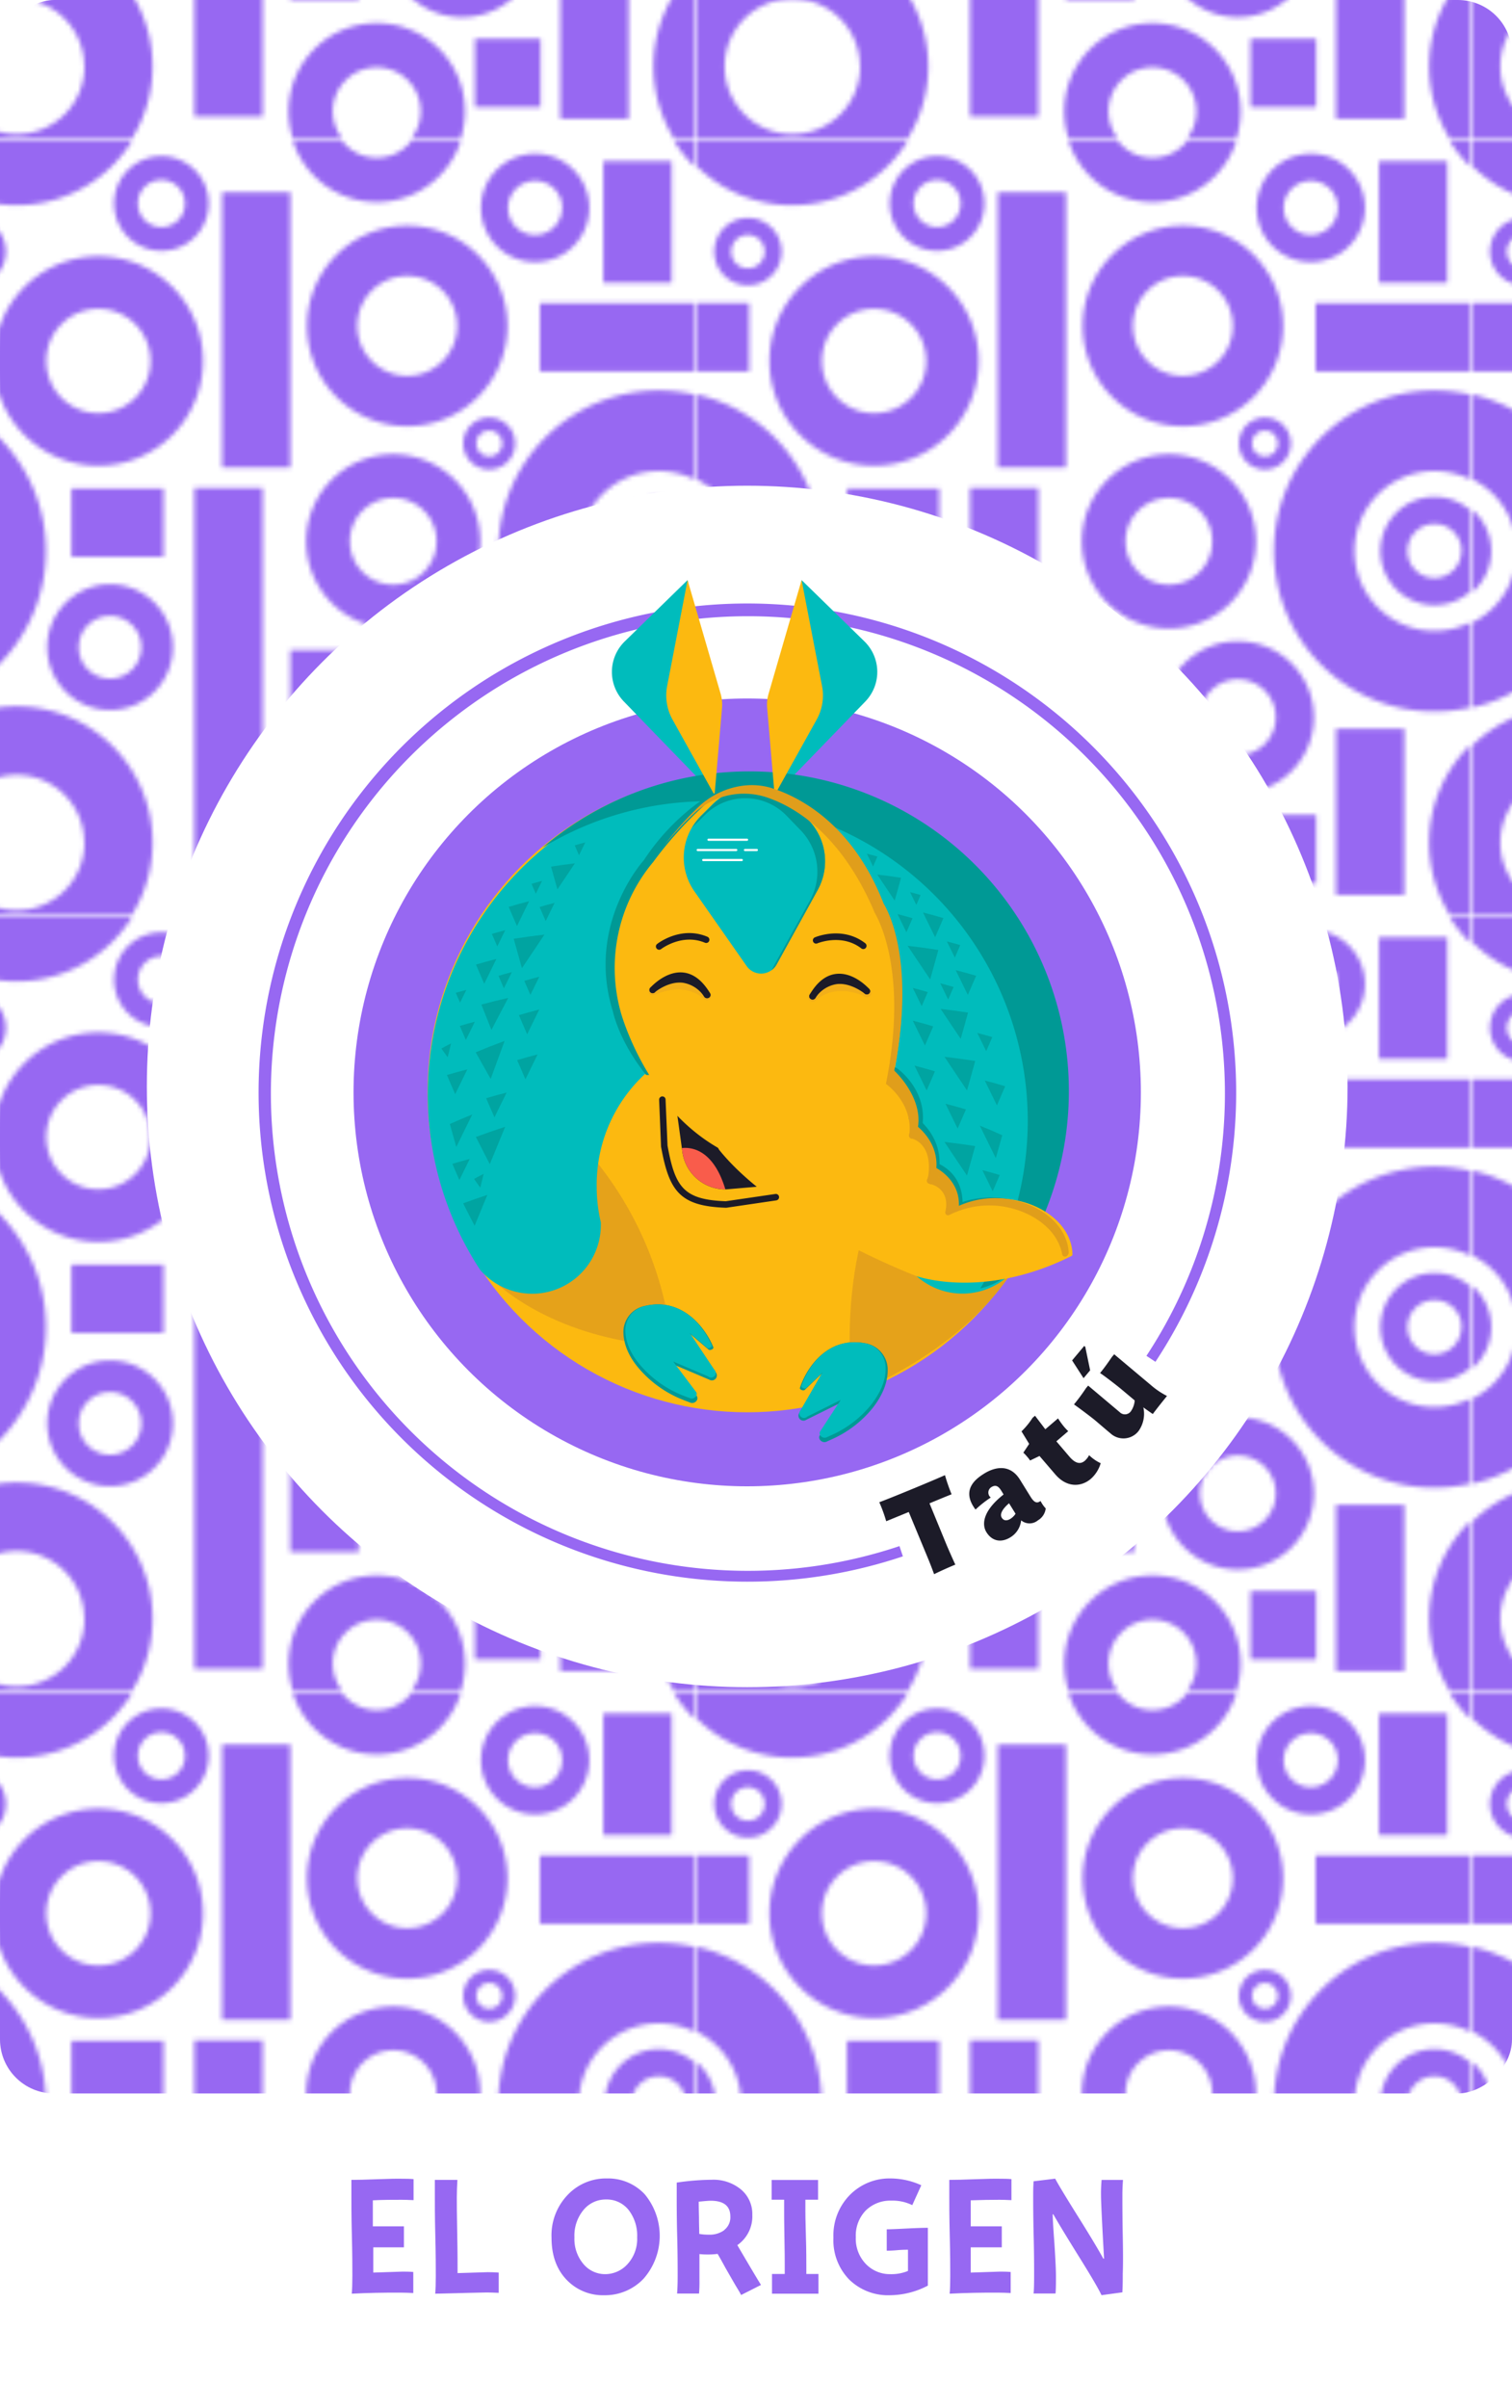 <svg xmlns="http://www.w3.org/2000/svg" xmlns:xlink="http://www.w3.org/1999/xlink" viewBox="0 0 335.26 533.58"><defs><style>.cls-1{fill:none;}.cls-2{clip-path:url(#clip-path);}.cls-3{fill:#9768f2;}.cls-4{fill:#fff;}.cls-5{clip-path:url(#clip-path-2);}.cls-6{fill:url(#Motivo_nuevo);}.cls-7{fill:#1c1b28;}.cls-8{fill:#fcb910;}.cls-9{fill:#e5a21a;}.cls-10{fill:#00bcbc;}.cls-11{fill:#009995;}.cls-12{fill:#f95c4b;}.cls-13{fill:#e09e1b;}.cls-14{fill:#f2af19;}.cls-15{opacity:0.71;}</style><clipPath id="clip-path"><rect class="cls-1" width="171.44" height="171.44"/></clipPath><clipPath id="clip-path-2"><rect class="cls-1" x="-64.32" y="64.32" width="463.9" height="335.26" rx="12" transform="translate(399.58 64.32) rotate(90)"/></clipPath><pattern id="Motivo_nuevo" data-name="Motivo nuevo" width="171.44" height="171.44" patternTransform="translate(-17.28 31.37)" patternUnits="userSpaceOnUse" viewBox="0 0 171.44 171.44"><rect class="cls-1" width="171.44" height="171.44"/><g class="cls-2"><rect class="cls-3" x="60.37" y="76.75" width="15.15" height="89.7"/><rect class="cls-3" x="81.64" y="112.68" width="15.15" height="27.86"/><rect class="cls-3" x="66.51" y="11.24" width="15.15" height="60.98"/><rect class="cls-3" x="141.52" y="130.12" width="15.15" height="36.82"/><rect class="cls-3" x="-34.45" y="35.78" width="45.84" height="15.15"/><rect class="cls-3" x="136.99" y="35.78" width="45.84" height="15.15"/><rect class="cls-3" x="122.57" y="149.22" width="14.56" height="15.15"/><rect class="cls-3" x="33.11" y="76.87" width="20.42" height="15.15"/><path class="cls-3" d="M51.11,155.35a30.19,30.19,0,1,1-30.18-30.19A30.18,30.18,0,0,1,51.11,155.35Zm-15.15,0a15,15,0,1,0-15,15A15,15,0,0,0,36,155.35Z"/><path class="cls-3" d="M62.29,48.62a23.2,23.2,0,1,1-23.2-23.2A23.2,23.2,0,0,1,62.29,48.62Zm-11.64,0A11.56,11.56,0,1,0,39.09,60.18,11.56,11.56,0,0,0,50.65,48.62Z"/><path class="cls-3" d="M123.77,88.59a19.3,19.3,0,1,1-19.3-19.3A19.3,19.3,0,0,1,123.77,88.59Zm-9.69,0a9.61,9.61,0,1,0-9.61,9.6A9.61,9.61,0,0,0,114.08,88.59Z"/><path class="cls-3" d="M120.38,165.29a19.56,19.56,0,1,1-19.56-19.55A19.55,19.55,0,0,1,120.38,165.29Zm-9.82,0a9.74,9.74,0,1,0-9.74,9.74A9.74,9.74,0,0,0,110.56,165.29Z"/><path class="cls-3" d="M51.11-16.09A30.19,30.19,0,0,1,20.93,14.1,30.19,30.19,0,0,1-9.26-16.09,30.19,30.19,0,0,1,20.93-46.27,30.18,30.18,0,0,1,51.11-16.09ZM36-16.09a15,15,0,0,0-15-15,15,15,0,0,0-15,15,15,15,0,0,0,15,15A15,15,0,0,0,36-16.09Z"/><path class="cls-3" d="M222.55,155.35a30.19,30.19,0,1,1-30.19-30.19A30.18,30.18,0,0,1,222.55,155.35Zm-15.15,0a15,15,0,1,0-15,15A15,15,0,0,0,207.4,155.35Z"/><path class="cls-3" d="M222.55-16.09A30.19,30.19,0,0,1,192.36,14.1a30.19,30.19,0,0,1-30.18-30.19,30.18,30.18,0,0,1,30.18-30.18A30.18,30.18,0,0,1,222.55-16.09Zm-15.15,0a15,15,0,0,0-15-15,15,15,0,0,0-15,15,15,15,0,0,0,15,15A15,15,0,0,0,207.4-16.09Z"/><path class="cls-3" d="M120.38-6.14a19.56,19.56,0,0,1-19.56,19.55A19.56,19.56,0,0,1,81.27-6.14,19.56,19.56,0,0,1,100.82-25.7,19.56,19.56,0,0,1,120.38-6.14Zm-9.82,0a9.74,9.74,0,0,0-9.74-9.74,9.74,9.74,0,0,0-9.73,9.74,9.73,9.73,0,0,0,9.73,9.73A9.74,9.74,0,0,0,110.56-6.14Z"/><rect class="cls-3" x="151.05" y="4.34" width="15.15" height="26.95"/><path class="cls-3" d="M131.5,66.9a5.75,5.75,0,1,1-5.74-5.74A5.74,5.74,0,0,1,131.5,66.9Zm-2.88,0a2.86,2.86,0,1,0-2.86,2.86A2.86,2.86,0,0,0,128.62,66.9Z"/><path class="cls-3" d="M18.58,24.37a7.46,7.46,0,1,1-7.46-7.45A7.46,7.46,0,0,1,18.58,24.37Zm-3.75,0a3.71,3.71,0,1,0-3.71,3.72A3.71,3.71,0,0,0,14.83,24.37Z"/><path class="cls-3" d="M175.37,90.72a12,12,0,1,1-12-12A12,12,0,0,1,175.37,90.72Zm-6,0a6,6,0,1,0-6,6A6,6,0,0,0,169.33,90.72Z"/><path class="cls-3" d="M63.55,13.71A10.49,10.49,0,1,1,53.07,3.23,10.49,10.49,0,0,1,63.55,13.71Zm-5.26,0a5.22,5.22,0,1,0-5.22,5.23A5.22,5.22,0,0,0,58.29,13.71Z"/><path class="cls-3" d="M147.93,14.69a12,12,0,1,1-12-12A12,12,0,0,1,147.93,14.69Zm-6,0a6,6,0,1,0-6,6A6,6,0,0,0,141.9,14.69Z"/><path class="cls-3" d="M129.79,40.85a22.22,22.22,0,1,1-22.22-22.22A22.21,22.21,0,0,1,129.79,40.85Zm-11.15,0a11.07,11.07,0,1,0-11.07,11.06A11.07,11.07,0,0,0,118.64,40.85Z"/><path class="cls-3" d="M198.9,90.72a35.57,35.57,0,1,1-35.56-35.56A35.57,35.57,0,0,1,198.9,90.72Zm-17.85,0a17.71,17.71,0,1,0-17.71,17.71A17.71,17.71,0,0,0,181.05,90.72Z"/><path class="cls-3" d="M3.94,90.72a12,12,0,0,1-12,12,12,12,0,0,1-12-12,12,12,0,0,1,12-12A12,12,0,0,1,3.94,90.72Zm-6,0a6,6,0,0,0-6-6,6,6,0,0,0-6,6,6,6,0,0,0,6,6A6,6,0,0,0-2.11,90.72Z"/><path class="cls-3" d="M27.46,90.72A35.57,35.57,0,0,1-8.1,126.29,35.57,35.57,0,0,1-43.66,90.72,35.56,35.56,0,0,1-8.1,55.16,35.56,35.56,0,0,1,27.46,90.72Zm-17.85,0A17.71,17.71,0,0,0-8.1,73,17.71,17.71,0,0,0-25.81,90.72,17.71,17.71,0,0,0-8.1,108.43,17.71,17.71,0,0,0,9.61,90.72Z"/><path class="cls-3" d="M55.61,112A13.93,13.93,0,1,1,41.68,98.11,13.93,13.93,0,0,1,55.61,112Zm-7,0A6.94,6.94,0,1,0,41.68,119,6.94,6.94,0,0,0,48.61,112Z"/><path class="cls-3" d="M136.62,127.58a16.86,16.86,0,1,1-16.86-16.86A16.86,16.86,0,0,1,136.62,127.58Zm-8.46,0a8.4,8.4,0,1,0-8.4,8.39A8.4,8.4,0,0,0,128.16,127.58Z"/></g></pattern></defs><g id="Capa_2" data-name="Capa 2"><g id="Capa_2-2" data-name="Capa 2"><rect class="cls-4" x="-99.16" y="99.16" width="533.58" height="335.26" rx="12" transform="translate(434.42 99.16) rotate(90)"/><g class="cls-5"><path class="cls-6" d="M335.26,12V500.14a12,12,0,0,1-12,12H12a12,12,0,0,1-12-12V12A12,12,0,0,1,12,0H323.26A12,12,0,0,1,335.26,12Z"/></g><circle class="cls-4" cx="165.68" cy="240.75" r="133.12"/><circle class="cls-3" cx="165.68" cy="242.07" r="87.29"/><path class="cls-7" d="M201.5,335.05l-5,2.05a33.33,33.33,0,0,0-1.53-4.21c3.4-1.28,11.73-4.74,14.56-6a40.59,40.59,0,0,0,1.47,4.24c-1.15.44-3,1.22-4.9,2l3.73,9.07c.44,1.07,1.66,3.81,2,4.51-1.92.79-3.9,1.72-4.71,2.12-.23-.65-.89-2.38-1.28-3.32Z"/><path class="cls-7" d="M222.53,331.17l-.33-.54c-.6-1-1.19-1.83-2.4-1.08a1.42,1.42,0,0,0-.12,2.3,23.86,23.86,0,0,0-3.37,2.66,7.8,7.8,0,0,1-.5-.72c-2.43-3.92.67-6.17,2.46-7.28,2.16-1.33,5.61-2.31,7.91,1.41l2.3,3.71c.73,1.19,1.32,1.56,2.06,1.1l.19-.11a7,7,0,0,0,1.14,1.64,3.53,3.53,0,0,1-1.73,2.64,2.9,2.9,0,0,1-3.72,0,5,5,0,0,1-2.35,3.74c-2,1.26-4.07.95-5.35-1.12C217.84,338.12,217.52,335.11,222.53,331.17Zm1.21,1.95c-.91.76-2.25,2.17-1.62,3.19.47.77,1.23.69,1.93.25a3.66,3.66,0,0,0,1.13-1.12Z"/><path class="cls-7" d="M230.49,322.64l-2.09,1a6,6,0,0,0-.61-.8,9.63,9.63,0,0,0-.88-.94l1.29-1.94-1.7-2.78a16.54,16.54,0,0,0,2.46-3l.54-.46,2.28,3,2.82-2.41a18.26,18.26,0,0,0,1.26,1.76,12.12,12.12,0,0,0,1,1.07l-2.63,2.25,2.91,3.41c1.28,1.49,2.4,1.75,3.4.9a4.29,4.29,0,0,0,.95-1.24,9.23,9.23,0,0,0,2.57,1.78,7.4,7.4,0,0,1-2.18,3.46c-2.14,1.83-5.3,2-7.85-.94Z"/><path class="cls-7" d="M237.72,301.46l2.69-3.21.23.2,1.08,5.21-1.46,1.74Zm4.91,13.12c-1.24-1-3.77-2.87-4.49-3.37a44.13,44.13,0,0,0,2.67-3.61l.47-.56,7,5.89a1.62,1.62,0,0,0,2.43-.14,4.75,4.75,0,0,0,.89-2.46l-3.1-2.6c-1.22-1-3.83-3-4.58-3.47.65-.78,1.31-1.65,2.65-3.59l.48-.57,8.14,6.83a17.62,17.62,0,0,0,3.57,2.41c-1,1.24-2,2.47-3.15,4-.62-.42-1.14-.78-2.09-1.47a6.58,6.58,0,0,1-1.08,5.26,4.25,4.25,0,0,1-6.22.49C244.66,316.32,243.51,315.31,242.63,314.58Z"/><path class="cls-3" d="M165.68,350.49a108.38,108.38,0,1,1,90.52-48.72l-2-1.32a105.77,105.77,0,1,0-54.76,42.16l.76,2.27A108.36,108.36,0,0,1,165.68,350.49Z"/><circle class="cls-8" cx="165.68" cy="242.07" r="70.89"/><path class="cls-9" d="M147.28,298.28c-27.07-2-39.08-15.72-39.08-15.72l12.4-36.84a77.83,77.83,0,0,1,27.12,44.33"/><path class="cls-9" d="M188.42,299.35c-.68-29.6,10.86-44,10.86-44l27.09,23S219.76,293.79,195.5,306"/><path class="cls-7" d="M170.2,262.77l-9.07.78a9.61,9.61,0,0,1-9.8-8.14L150,245.79l13.24-.85,6.77,11.61Z"/><path class="cls-10" d="M158.44,176.2l-20.1-20.74a9.44,9.44,0,0,1,.19-13.33l13.93-13.59"/><path class="cls-10" d="M177.74,128.54l13.93,13.59a9.44,9.44,0,0,1,.19,13.33l-20.1,20.74"/><path class="cls-10" d="M236.49,242.51a70.49,70.49,0,0,1-8.86,34.34q-1.35,2.43-2.88,4.72a15.23,15.23,0,0,1-26.59-10.13c0-.25,0-.49,0-.73a34.23,34.23,0,0,0,.88-7.64,33.37,33.37,0,1,0-66.73,0,32.91,32.91,0,0,0,.21,3.73,32.35,32.35,0,0,0,.71,4.07c0,.19,0,.38,0,.57a15.23,15.23,0,0,1-26.73,10c-.94-1.41-1.82-2.87-2.65-4.36a70.81,70.81,0,1,1,132.62-34.55Z"/><path class="cls-11" d="M237,241.74a70.5,70.5,0,0,1-8.87,34.34c-.9,1.62-1.85,3.19-2.88,4.72a15.11,15.11,0,0,1-7.88,4.69c.57-.92,1.12-1.85,1.65-2.8a70.83,70.83,0,0,0-98.77-94.83A70.81,70.81,0,0,1,237,241.74Z"/><path class="cls-8" d="M158.44,176.2l1.66-19.36a8.61,8.61,0,0,0-.3-3.07l-7.34-25.23L147.93,152a11.06,11.06,0,0,0,1.2,7.48Z"/><path class="cls-8" d="M230.34,268.16a19.8,19.8,0,0,0-19.44.31,6.55,6.55,0,0,0-2.58-7.37l-4.25-8.49-.36-.9-1.45-5.3-4.27-7.6-.54.13c5.23-25.87-1.8-37.8-2.1-38.29l0,0c-7.09-16.64-17.14-23.12-24-25.34a16.4,16.4,0,0,0-15.8,3.32,85.06,85.06,0,0,0-11.28,12.56,36.56,36.56,0,0,0-7.17,33.4s5.46,20.15,22,29.7c.19.11.25.36.38.53,13.16,16.32,43.65,27.93,43.65,27.93s14.77,5.35,33.91-4.27a.31.31,0,0,0,.18-.28C237.23,277.09,237,271.86,230.34,268.16Z"/><path class="cls-11" d="M229.15,267.74a19.78,19.78,0,0,0-19.44.32,6.56,6.56,0,0,0-2.58-7.38l-4.25-8.49-.36-.9-1.45-5.3-4.27-7.6-.55.13c5.24-25.87-1.79-37.79-2.09-38.29l0,0c-7.09-16.64-17.14-23.12-24-25.34-5.47-1.77-11.18-.09-15.81,3.33a49.58,49.58,0,0,0-11.59,12.4s-12.94,14.15-6.85,33.55c0,0,1.26,6.42,7.33,14,.12.14,1.53-.07,1.66.07A62.3,62.3,0,0,0,158.15,251c.18.12,2.54,1.16,2.68,1.33,13.15,16.32,41.56,28.76,41.56,28.76s14.3,6.53,33.44-3.08a.33.33,0,0,0,.18-.29C236,276.67,235.83,271.44,229.15,267.74Z"/><path class="cls-8" d="M230.93,268a19.8,19.8,0,0,0-19.44.32,6.56,6.56,0,0,0-2.58-7.37l-4.25-8.5-.37-.9-1.45-5.29-4.27-7.61-.54.14c5.23-25.88-1.79-37.8-2.1-38.3l0,0c-7.08-16.64-17.13-23.12-24-25.34a16.4,16.4,0,0,0-15.8,3.33A85,85,0,0,0,144.85,191a36.54,36.54,0,0,0-7.18,33.4s5.47,20.16,22,29.7c.19.11.24.37.38.54C173.2,271,203.7,282.58,203.7,282.58s14.77,5.35,33.9-4.27a.35.35,0,0,0,.19-.28C237.82,277,237.61,271.73,230.93,268Z"/><path class="cls-8" d="M171.76,176.2l-1.66-19.36a8.4,8.4,0,0,1,.31-3.07l7.33-25.23L182.27,152a11,11,0,0,1-1.2,7.48Z"/><path class="cls-10" d="M158,178.22l-2.5,2.48A13.12,13.12,0,0,0,154,197.56l11.56,16.52a3.91,3.91,0,0,0,6.62-.35l9.11-16.5a13.18,13.18,0,0,0-2.07-15.54l-3.16-3.27A12.68,12.68,0,0,0,158,178.22Z"/><path class="cls-12" d="M151.33,255.41a9.58,9.58,0,0,0,9.5,8.13c-2.66-8.84-7.52-9.37-9.64-9.13Z"/><path class="cls-7" d="M160.92,267.63h0c-10.24-.36-12.56-3.7-14.35-13.57,0,0,0-.07,0-.1l-.42-10.25a.72.72,0,0,1,.68-.75.71.71,0,0,1,.75.69l.43,10.2c1.67,9.25,3.59,12,12.91,12.34l11-1.61a.72.72,0,0,1,.82.6.73.73,0,0,1-.61.82l-11,1.62Z"/><path class="cls-11" d="M179.24,181.69l-3.16-3.27a12.68,12.68,0,0,0-18-.2l-2.5,2.48a13.48,13.48,0,0,0-2.15,2.77c.15-.15.29-.32.44-.47l2.5-2.48a12.7,12.7,0,0,1,18,.2l3.17,3.27a13.21,13.21,0,0,1,2.06,15.55L171.06,215a3.83,3.83,0,0,0,1.14-1.28l9.11-16.5A13.18,13.18,0,0,0,179.24,181.69Z"/><path class="cls-7" d="M146.15,210.46a.72.72,0,0,1-.56-.28.7.7,0,0,1,.12-1c.21-.17,5.28-4.07,11.14-1.6a.72.72,0,0,1,.39.94.71.71,0,0,1-.94.38c-5.07-2.13-9.66,1.37-9.71,1.41A.71.71,0,0,1,146.15,210.46Z"/><path class="cls-7" d="M191.42,210.31a.73.73,0,0,1-.44-.15c-4.35-3.36-9.68-1.14-9.74-1.12a.71.71,0,0,1-.94-.37.72.72,0,0,1,.37-.95c.25-.1,6.15-2.59,11.19,1.3a.72.72,0,0,1-.44,1.29Z"/><path class="cls-4" d="M165.64,186.32H157.1a.24.24,0,0,1-.24-.24.24.24,0,0,1,.24-.24h8.54a.24.24,0,0,1,.24.24A.23.23,0,0,1,165.64,186.32Z"/><path class="cls-4" d="M163.25,188.6h-8.54a.24.24,0,0,1,0-.48h8.54a.24.24,0,1,1,0,.48Z"/><path class="cls-4" d="M164.48,190.82h-8.55a.24.24,0,0,1,0-.48h8.55a.24.24,0,1,1,0,.48Z"/><path class="cls-4" d="M167.81,188.6h-2.62a.24.24,0,0,1,0-.48h2.62a.24.24,0,1,1,0,.48Z"/><path class="cls-11" d="M203.35,252.08l-.2,0a.71.71,0,0,1-.48-.89c2.53-8.36-4.39-13.15-4.69-13.35a.72.72,0,0,1-.2-1,.71.71,0,0,1,1-.19c.08,0,8.11,5.56,5.26,14.95A.72.72,0,0,1,203.35,252.08Z"/><path class="cls-11" d="M207,262.08l-.21,0a.73.73,0,0,1-.48-.9,11,11,0,0,0-4.44-12.72.72.72,0,0,1-.24-1,.74.74,0,0,1,1-.24c.08.05,7.93,5,5.07,14.37A.72.72,0,0,1,207,262.08Z"/><path class="cls-11" d="M212.63,268.2h0a.73.73,0,0,1-.67-.77c.47-6.92-5-8.48-5.07-8.49a.71.71,0,0,1-.51-.88.72.72,0,0,1,.88-.51c.06,0,6.68,1.89,6.14,10A.73.73,0,0,1,212.63,268.2Z"/><path class="cls-13" d="M206.24,262.36a.67.67,0,0,1-.31-.07.72.72,0,0,1-.34-1c.11-.22,2.52-5.52-2.91-10.43a.72.72,0,1,1,1-1.06c6.24,5.64,3.27,12,3.24,12.12A.73.73,0,0,1,206.24,262.36Z"/><path class="cls-13" d="M211.86,268.55h-.08a.72.72,0,0,1-.63-.8c.6-5.47-4.47-7.79-4.52-7.81a.72.72,0,1,1,.58-1.32c.06,0,6.08,2.79,5.36,9.29A.71.71,0,0,1,211.86,268.55Z"/><path class="cls-14" d="M156.75,221.61a1,1,0,0,1-.74-.35c-2-2.42-4.36-3.32-7.08-2.69a10.08,10.08,0,0,0-3.62,1.71.94.94,0,0,1-1.34-.13,1,1,0,0,1,.13-1.35,11.94,11.94,0,0,1,4.4-2.1c2.39-.56,5.9-.43,9,3.35a.94.94,0,0,1-.13,1.34A1,1,0,0,1,156.75,221.61Z"/><path class="cls-14" d="M156.75,221.61a.94.94,0,0,1-.63-.24c-4.55-4-10.49-1.08-10.75-1a1,1,0,0,1-.86-1.71c.3-.15,7.34-3.63,12.87,1.23a1,1,0,0,1,.09,1.36A1,1,0,0,1,156.75,221.61Z"/><path class="cls-7" d="M156.75,221.18a.71.71,0,0,1-.62-.36c-1.4-2.4-3-3.71-4.85-3.88-3.17-.31-6,2.85-6,2.88a.72.72,0,1,1-1.08-.95c.13-.15,3.35-3.74,7.25-3.37,2.3.23,4.3,1.77,6,4.6a.72.72,0,0,1-.26,1A.68.68,0,0,1,156.75,221.18Z"/><path class="cls-7" d="M156.75,221.18a.72.72,0,0,1-.58-.29,6.92,6.92,0,0,0-4.79-3.12c-3.26-.37-6.17,2.1-6.2,2.12a.73.73,0,0,1-1-.07.71.71,0,0,1,.08-1c.13-.12,3.4-2.91,7.29-2.47a8.33,8.33,0,0,1,5.8,3.69.73.73,0,0,1-.16,1A.71.71,0,0,1,156.75,221.18Z"/><path class="cls-14" d="M180.17,221.92a1,1,0,0,1-.61-.21,1,1,0,0,1-.13-1.35c3.08-3.78,6.59-3.9,9-3.35a11.94,11.94,0,0,1,4.4,2.1,1,1,0,0,1-1.22,1.49h0c-.24-.2-6-4.76-10.69,1A1,1,0,0,1,180.17,221.92Z"/><path class="cls-14" d="M180.17,221.92a1,1,0,0,1-.63-1.68c5.53-4.86,12.57-1.38,12.87-1.23a1,1,0,1,1-.87,1.71h0c-.25-.12-6.19-3-10.74,1A1,1,0,0,1,180.17,221.92Z"/><path class="cls-7" d="M180.17,221.49a.65.65,0,0,1-.36-.1.71.71,0,0,1-.26-1c1.64-2.82,3.65-4.37,5.95-4.59,3.9-.38,7.11,3.21,7.25,3.37a.71.71,0,0,1-.07,1,.72.72,0,0,1-1-.06s-2.88-3.2-6-2.89c-1.81.18-3.44,1.48-4.84,3.88A.71.71,0,0,1,180.17,221.49Z"/><path class="cls-7" d="M180.17,221.49a.69.69,0,0,1-.43-.14.71.71,0,0,1-.15-1,8.31,8.31,0,0,1,5.8-3.7c3.89-.43,7.15,2.35,7.29,2.47a.71.71,0,0,1,.07,1,.72.72,0,0,1-1,.08s-3-2.5-6.2-2.13a6.92,6.92,0,0,0-4.79,3.12A.72.72,0,0,1,180.17,221.49Z"/><g class="cls-15"><polygon class="cls-11" points="211.92 237.91 209.43 234.19 212.83 234.61 216.24 235.11 215.46 237.91 214.42 241.63 211.92 237.91"/></g><g class="cls-15"><polygon class="cls-11" points="211.91 256.77 209.42 253.05 212.82 253.47 216.23 253.97 215.45 256.77 214.41 260.49 211.91 256.77"/></g><g class="cls-15"><polygon class="cls-11" points="210.79 226.89 208.57 223.57 211.6 223.95 214.64 224.39 213.95 226.89 213.02 230.2 210.79 226.89"/></g><g class="cls-15"><polygon class="cls-11" points="196.45 196.68 194.52 193.8 197.15 194.13 199.79 194.52 199.19 196.68 198.38 199.56 196.45 196.68"/></g><g class="cls-15"><polygon class="cls-11" points="203.75 213.31 201.25 209.59 204.66 210.01 208.06 210.51 207.29 213.31 206.25 217.03 203.75 213.31"/></g><g class="cls-15"><polygon class="cls-11" points="204.13 238.89 202.78 236.14 205.04 236.75 207.3 237.4 206.52 239.22 205.47 241.64 204.13 238.89"/></g><g class="cls-15"><polygon class="cls-11" points="219.03 253.05 217.27 249.45 219.75 250.47 222.23 251.56 221.62 253.75 220.8 256.64 219.03 253.05"/></g><g class="cls-15"><polygon class="cls-11" points="211 247.34 209.65 244.59 211.91 245.19 214.18 245.84 213.39 247.66 212.34 250.08 211 247.34"/></g><g class="cls-15"><polygon class="cls-11" points="218.97 261.64 217.83 259.31 219.75 259.82 221.67 260.38 221 261.92 220.11 263.98 218.97 261.64"/></g><g class="cls-15"><polygon class="cls-11" points="219.71 242.2 218.36 239.45 220.62 240.05 222.88 240.71 222.1 242.52 221.05 244.94 219.71 242.2"/></g><g class="cls-15"><polygon class="cls-11" points="217.69 230.92 216.7 228.9 218.36 229.34 220.02 229.82 219.44 231.16 218.67 232.93 217.69 230.92"/></g><g class="cls-15"><polygon class="cls-11" points="203.39 220.94 202.4 218.92 204.06 219.37 205.72 219.84 205.14 221.18 204.37 222.96 203.39 220.94"/></g><g class="cls-15"><polygon class="cls-11" points="200 204.57 199.01 202.56 200.67 203 202.33 203.48 201.75 204.81 200.98 206.59 200 204.57"/></g><g class="cls-15"><polygon class="cls-11" points="192.9 190.58 192.21 189.17 193.37 189.48 194.54 189.81 194.14 190.75 193.59 192 192.9 190.58"/></g><g class="cls-15"><polygon class="cls-11" points="202.48 199.1 201.79 197.69 202.96 198 204.12 198.34 203.72 199.27 203.18 200.52 202.48 199.1"/></g><g class="cls-15"><polygon class="cls-11" points="203.74 228.93 202.4 226.18 204.66 226.78 206.92 227.44 206.14 229.25 205.09 231.68 203.74 228.93"/></g><g class="cls-15"><polygon class="cls-11" points="209.37 219.69 208.49 217.9 209.96 218.29 211.44 218.72 210.93 219.91 210.24 221.49 209.37 219.69"/></g><g class="cls-15"><polygon class="cls-11" points="210.84 210.41 209.96 208.62 211.44 209.01 212.91 209.43 212.4 210.62 211.72 212.2 210.84 210.41"/></g><g class="cls-15"><polygon class="cls-11" points="213.26 217.73 211.91 214.98 214.18 215.58 216.44 216.23 215.65 218.05 214.6 220.47 213.26 217.73"/></g><g class="cls-15"><polygon class="cls-11" points="206 204.94 204.66 202.2 206.92 202.8 209.18 203.45 208.4 205.27 207.35 207.69 206 204.94"/></g><g class="cls-15"><polygon class="cls-11" points="110.34 234.88 111.88 230.67 108.67 231.89 105.48 233.19 106.9 235.72 108.8 239.08 110.34 234.88"/></g><g class="cls-15"><polygon class="cls-11" points="110.31 253.83 112.01 249.69 108.77 250.78 105.52 251.95 106.84 254.53 108.6 257.97 110.31 253.83"/></g><g class="cls-15"><polygon class="cls-11" points="106.65 268.2 108.06 264.79 105.38 265.69 102.7 266.65 103.78 268.79 105.24 271.62 106.65 268.2"/></g><g class="cls-15"><polygon class="cls-11" points="110.83 224.67 112.69 221.13 109.71 221.84 106.74 222.61 107.69 225.01 108.97 228.21 110.83 224.67"/></g><g class="cls-15"><polygon class="cls-11" points="125.53 194.2 127.45 191.32 124.83 191.65 122.19 192.04 122.79 194.2 123.6 197.07 125.53 194.2"/></g><g class="cls-15"><polygon class="cls-11" points="118.23 210.82 120.72 207.1 117.32 207.53 113.91 208.03 114.69 210.82 115.73 214.54 118.23 210.82"/></g><g class="cls-15"><polygon class="cls-11" points="117.85 236.41 119.2 233.66 116.94 234.26 114.67 234.92 115.46 236.74 116.51 239.16 117.85 236.41"/></g><g class="cls-15"><polygon class="cls-11" points="102.94 250.56 104.71 246.97 102.23 247.99 99.75 249.08 100.36 251.26 101.18 254.16 102.94 250.56"/></g><g class="cls-15"><polygon class="cls-11" points="110.98 244.85 112.33 242.11 110.06 242.71 107.8 243.36 108.58 245.18 109.64 247.6 110.98 244.85"/></g><g class="cls-15"><polygon class="cls-11" points="103 259.16 104.15 256.83 102.23 257.34 100.31 257.9 100.97 259.44 101.86 261.49 103 259.16"/></g><g class="cls-15"><polygon class="cls-11" points="102.27 239.72 103.62 236.97 101.36 237.57 99.1 238.22 99.88 240.04 100.93 242.46 102.27 239.72"/></g><g class="cls-15"><polygon class="cls-11" points="104.29 228.43 105.28 226.42 103.62 226.86 101.96 227.34 102.53 228.67 103.3 230.45 104.29 228.43"/></g><g class="cls-15"><polygon class="cls-11" points="118.59 218.46 119.58 216.44 117.92 216.88 116.26 217.36 116.84 218.7 117.61 220.47 118.59 218.46"/></g><g class="cls-15"><polygon class="cls-11" points="121.98 202.09 122.97 200.07 121.31 200.51 119.65 200.99 120.23 202.33 121 204.1 121.98 202.09"/></g><g class="cls-15"><polygon class="cls-11" points="129.08 188.1 129.77 186.68 128.6 186.99 127.44 187.33 127.84 188.27 128.38 189.51 129.08 188.1"/></g><g class="cls-15"><polygon class="cls-11" points="102.7 220.77 103.39 219.36 102.23 219.67 101.06 220 101.47 220.94 102.01 222.19 102.7 220.77"/></g><g class="cls-15"><polygon class="cls-11" points="99.64 232.75 100.01 231.22 98.94 231.77 97.87 232.35 98.47 233.18 99.26 234.28 99.64 232.75"/></g><g class="cls-15"><polygon class="cls-11" points="106.87 261.64 107.24 260.12 106.17 260.67 105.11 261.24 105.7 262.07 106.49 263.18 106.87 261.64"/></g><g class="cls-15"><polygon class="cls-11" points="119.5 196.62 120.19 195.21 119.02 195.52 117.86 195.85 118.26 196.79 118.8 198.04 119.5 196.62"/></g><g class="cls-15"><polygon class="cls-11" points="118.23 226.44 119.58 223.7 117.32 224.3 115.06 224.95 115.84 226.77 116.89 229.19 118.23 226.44"/></g><g class="cls-15"><polygon class="cls-11" points="112.61 217.21 113.49 215.42 112.02 215.81 110.54 216.24 111.05 217.43 111.73 219 112.61 217.21"/></g><g class="cls-15"><polygon class="cls-11" points="111.14 207.93 112.02 206.13 110.54 206.53 109.06 206.95 109.58 208.14 110.26 209.72 111.14 207.93"/></g><g class="cls-15"><polygon class="cls-11" points="108.72 215.25 110.06 212.5 107.8 213.1 105.54 213.75 106.32 215.57 107.37 217.99 108.72 215.25"/></g><g class="cls-15"><polygon class="cls-11" points="115.97 202.46 117.32 199.71 115.06 200.31 112.8 200.97 113.58 202.79 114.63 205.21 115.97 202.46"/></g><path class="cls-13" d="M230.09,267.89a19.73,19.73,0,0,0-18.3-.29c-.45.22-.6-.25-.55-.75a6.31,6.31,0,0,0-3-5.92.72.72,0,0,1-.21-.25l-3.38-8.49c0-.07-.65-.23-.7-.29l-.3-.3a.66.66,0,0,1-.19-.37l-.71-5.65a.62.62,0,0,0-.07-.23l-4.15-7.54-.35-.05c5.23-25.87-1.95-37-2.25-37.53a.08.08,0,0,1,0,0c-6.6-16.95-17.8-23.32-24.65-25.54-5.47-1.77-11.61-.1-15.94,3.68a70.3,70.3,0,0,0-8.22,9.21,68.5,68.5,0,0,1,7.07-7.58,16.13,16.13,0,0,1,15.63-3.37c6.85,2.22,16.89,8.69,24,25.31l0,.1c.51.85,7.77,12.67,2.62,38.14h0s6,4.14,5.19,11.18c-.07.56.58.49.74,1,0,0,4.74,1.15,3.35,8.9a1.11,1.11,0,0,0,.55,1.14c1.34.21,4.37,1.79,3.33,6.18a.62.62,0,0,0,.9.65,19.73,19.73,0,0,1,18.3.29c4.94,2.75,6.34,6.33,6.72,8.43a.63.63,0,0,0,.9.45h0a1,1,0,0,0,.54-.91C236.87,275.78,236.09,271.22,230.09,267.89Z"/><path class="cls-13" d="M202.25,252.34a.65.65,0,0,1-.27-.05.73.73,0,0,1-.39-.94c2.63-6.52-4.13-12.94-4.2-13a.72.72,0,1,1,1-1c.31.29,7.55,7.16,4.55,14.59A.71.71,0,0,1,202.25,252.34Z"/><path class="cls-11" d="M196.82,303.07a6,6,0,0,0-5.08-5.43c-8.94-1.59-13.29,6.49-14.37,9.9-.13.39.82.75,1.1.43l3.75-3.6-5,8.75a1.1,1.1,0,0,0,1.53,1.51l7.72-3.82-4.77,7.38c-.34.86.78,1.71,1.62,1.25l1.13-.51a24.3,24.3,0,0,0,9.11-7C195.46,309.47,197,306.41,196.82,303.07Z"/><path class="cls-10" d="M196.37,302.79a5.61,5.61,0,0,0-4.83-5.16c-8.56-1.47-12.77,6.26-13.83,9.52-.12.37.78.72,1.06.41l3.61-3.46-4.84,8.37a1,1,0,0,0,1.46,1.44l7.42-3.69-4.62,7.06c-.33.83.74,1.64,1.55,1.19l1.09-.49a23.56,23.56,0,0,0,8.76-6.75C195,308.9,196.55,306,196.37,302.79Z"/><path class="cls-11" d="M138.23,295.11a5.89,5.89,0,0,1,4.75-5.72c8.93-2.08,13.86,5.8,15.19,9.15.16.39-.78.81-1.08.5l-4-3.41,5.64,8.5a1.1,1.1,0,0,1-1.45,1.6l-8.05-3.42,5.33,7.14c.4.85-.68,1.77-1.56,1.34l-1.17-.45a24.88,24.88,0,0,1-9.68-6.55C140,301.45,138.25,298.47,138.23,295.11Z"/><path class="cls-10" d="M138.66,294.8a5.54,5.54,0,0,1,4.53-5.43c8.54-1.94,13.32,5.59,14.61,8.8.15.37-.74.76-1,.47l-3.88-3.27,5.45,8.13A1,1,0,0,1,157,305l-7.74-3.3,5.14,6.83c.39.81-.64,1.68-1.49,1.27l-1.13-.43a24.33,24.33,0,0,1-9.31-6.29C140.42,300.85,138.69,298,138.66,294.8Z"/><path class="cls-3" d="M78,508.27c.08-.89.13-2.21.13-3.95s0-4.77-.11-9-.1-7.24-.1-9c0-.3,0-.88,0-1.72s0-1.36,0-1.55c1.34,0,3.3-.05,5.86-.15s4.4-.13,5.52-.1c.7,0,1.5,0,2.4.08v4.66c-1.07-.05-2-.08-2.65-.08-2,0-4.14,0-6.38.12,0,.45,0,1.36,0,2.71s0,2.38,0,3.05h6.89V498H82.77c0,.7,0,1.67,0,2.9s0,2.13,0,2.69l6.47-.21c.7,0,1.5,0,2.4.08v4.66c-1.07-.05-2-.08-2.65-.08Q83.28,508,78,508.27Z"/><path class="cls-3" d="M96.5,508.27c.09-.89.13-2.21.13-3.95s0-4.77-.11-9-.1-7.24-.1-9c0-.3,0-.88,0-1.72s0-1.36,0-1.55h5c-.08,1.43-.13,2.71-.13,3.86s0,3.88.09,8.11.08,7.13.08,8.69l6.72-.21q1.05,0,2.4.09v4.49c-1.07-.05-2-.08-2.65-.08S103.56,508.1,96.5,508.27Z"/><path class="cls-3" d="M125.59,505.14q-3.3-3.47-3.3-9.3a12.93,12.93,0,0,1,3.57-9.45,11.69,11.69,0,0,1,8.7-3.66,11.11,11.11,0,0,1,8.38,3.49,14.4,14.4,0,0,1-.26,18.75,11.77,11.77,0,0,1-8.71,3.64A11.07,11.07,0,0,1,125.59,505.14Zm13.57-3.44a8.28,8.28,0,0,0,2.12-5.91,9.27,9.27,0,0,0-1.91-6.09,6.21,6.21,0,0,0-5-2.31,6.37,6.37,0,0,0-5,2.34,8.89,8.89,0,0,0-2,6.06,8.58,8.58,0,0,0,2,5.91,6.25,6.25,0,0,0,4.86,2.24A6.68,6.68,0,0,0,139.16,501.7Z"/><path class="cls-3" d="M162.84,506q-.85-1.47-2-3.48c-.73-1.35-1.3-2.37-1.72-3.07a15.79,15.79,0,0,1-2.1.13c-.51,0-1.15,0-1.93-.09,0,.76,0,1.75,0,3s0,2.11,0,2.64a30.69,30.69,0,0,1-.09,3.11h-4.87c.08-.89.13-2.21.13-3.95s0-4.77-.11-9-.1-7.24-.1-9c0-.3,0-.77,0-1.4s0-1.05,0-1.24a55.74,55.74,0,0,1,7.77-.63,9.58,9.58,0,0,1,6.49,2.16,7.06,7.06,0,0,1,2.5,5.61,7.75,7.75,0,0,1-3.32,6.72q4.24,7.23,5.25,8.82l-4.41,2.23C164,507.88,163.42,507,162.84,506Zm-2.26-11.84a3.54,3.54,0,0,0,1.36-3q0-3.5-4.41-3.49c-.34,0-1.2.07-2.6.21q0,1,.06,3.51c0,1.66.06,2.88.06,3.63a11.11,11.11,0,0,0,2.1.17A5.47,5.47,0,0,0,160.58,494.2Z"/><path class="cls-3" d="M171.18,508.27V503.9H174c0-.47,0-1.24,0-2.31,0-.73,0-2.7-.07-5.92s-.06-5.38-.06-6.47c0-.76,0-1.34,0-1.76h-2.77v-4.37h10.29v4.37h-2.81c0,.44,0,1.23,0,2.35,0,.31,0,2.17.11,5.59s.1,5.76.1,7.05c0,.65,0,1.14,0,1.47h2.69v4.37Z"/><path class="cls-3" d="M197.3,508.61a12.28,12.28,0,0,1-9-3.47,12.47,12.47,0,0,1-3.5-9.3,12.75,12.75,0,0,1,3.67-9.48,12.34,12.34,0,0,1,9-3.63,16.58,16.58,0,0,1,6.81,1.51l-2,4.41a9.78,9.78,0,0,0-4.62-1,7.77,7.77,0,0,0-5.69,2.18,8,8,0,0,0-2.21,5.92A8.06,8.06,0,0,0,192,501.7a7.39,7.39,0,0,0,5.46,2.24,9.58,9.58,0,0,0,3.87-.71v-4.7c-.51,0-1.31,0-2.4.1s-1.86.11-2.31.11V494c.73,0,2.19-.06,4.37-.17s3.77-.16,4.75-.16v12.81A18.4,18.4,0,0,1,197.3,508.61Z"/><path class="cls-3" d="M210.57,508.27c.09-.89.13-2.21.13-3.95s0-4.77-.11-9-.1-7.24-.1-9c0-.3,0-.88,0-1.72s0-1.36,0-1.55q2,0,5.86-.15c2.56-.1,4.4-.13,5.53-.1.7,0,1.49,0,2.39.08v4.66c-1.06-.05-1.95-.08-2.65-.08q-3,0-6.38.12c0,.45,0,1.36,0,2.71s0,2.38,0,3.05h6.89V498h-6.89c0,.7,0,1.67,0,2.9s0,2.13,0,2.69l6.47-.21c.7,0,1.49,0,2.39.08v4.66c-1.06-.05-1.95-.08-2.65-.08Q215.87,508,210.57,508.27Z"/><path class="cls-3" d="M239.11,499.85q-4.17-6.71-5.56-9.18l-.13,0q0,1.4.38,6.49c.22,3.41.34,5.81.34,7.21s0,2.74-.09,3.86h-4.87c.08-.61.12-2,.12-4.12,0-1.7,0-4.57-.1-8.59s-.11-6.91-.11-8.67c0-1,0-2.2.09-3.49l4.79-.58q.89,1.71,4.95,8.21c2.72,4.32,4.62,7.5,5.72,9.51l.17,0q-.67-11.69-.68-14a34.08,34.08,0,0,1,.13-3.44H249c-.09,1.26-.13,2.35-.13,3.27,0,2.05,0,5.07.08,9.08s.07,6.8,0,8.4c0,1.26,0,2.64-.09,4.16l-4.62.63Q243.3,506.56,239.11,499.85Z"/></g></g></svg>